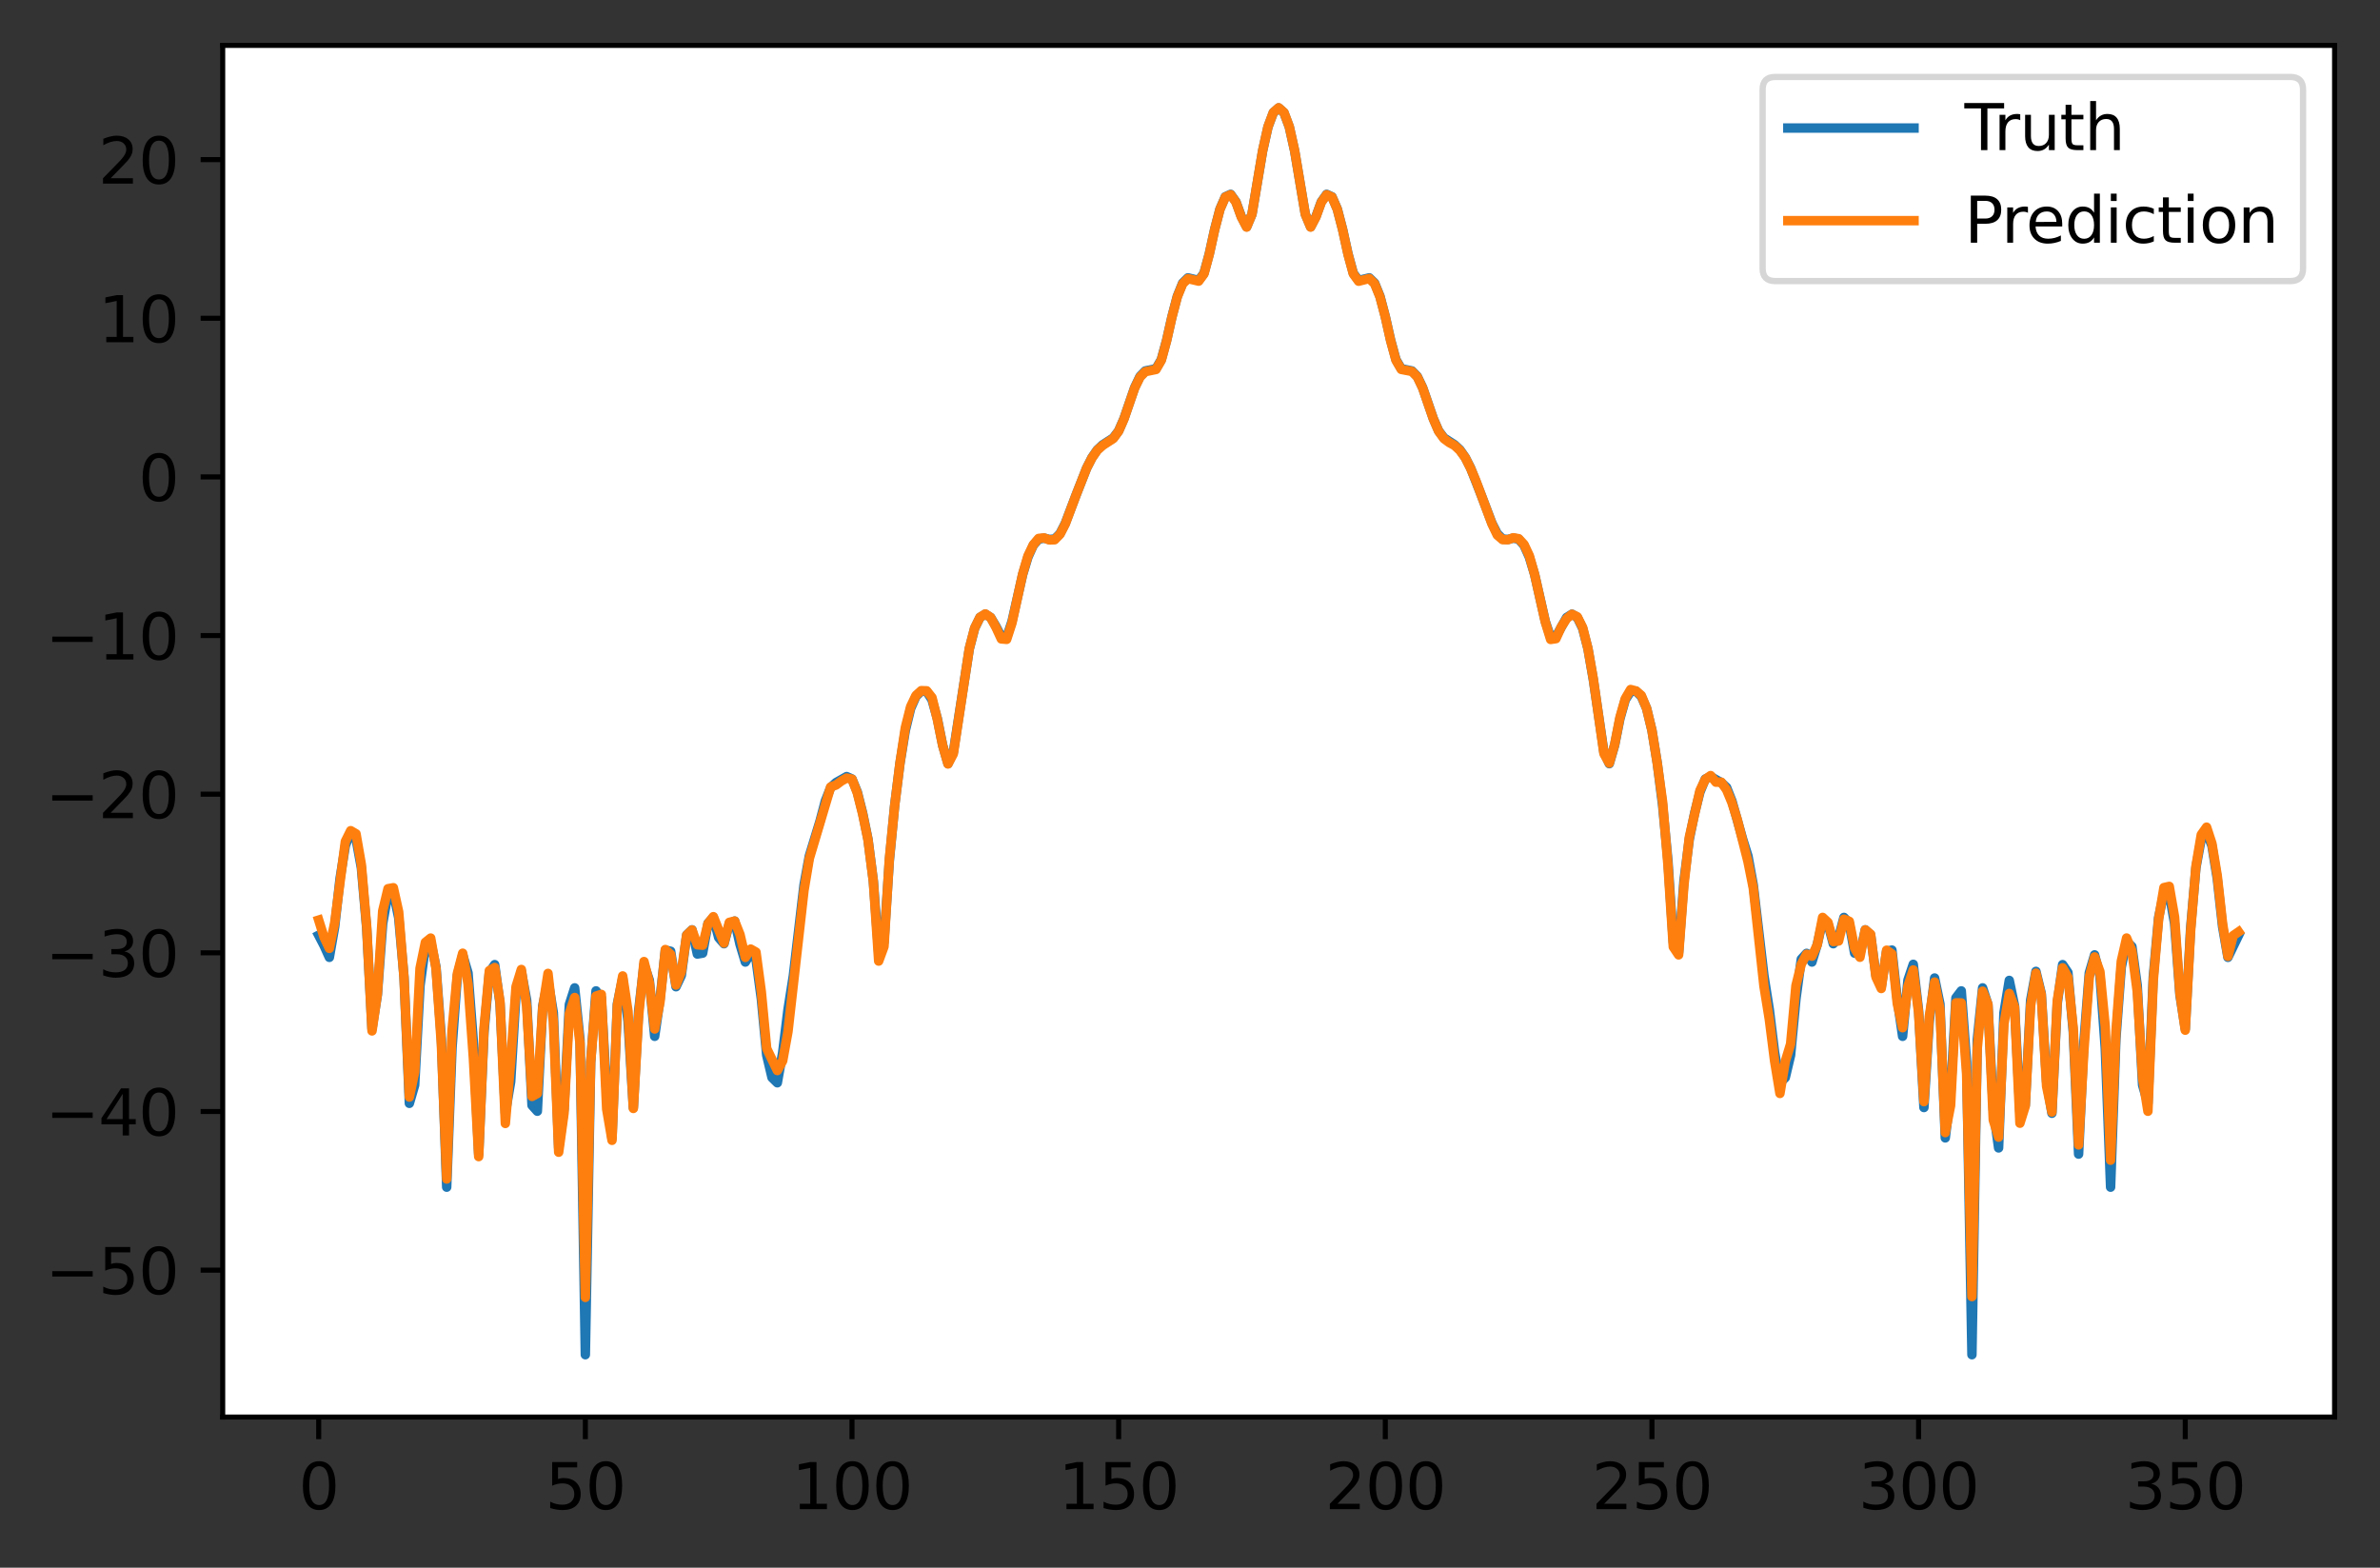 <?xml version="1.0" encoding="utf-8" standalone="no"?>
<!DOCTYPE svg PUBLIC "-//W3C//DTD SVG 1.1//EN"
  "http://www.w3.org/Graphics/SVG/1.1/DTD/svg11.dtd">
<svg xmlns:xlink="http://www.w3.org/1999/xlink" width="377.305pt" height="248.518pt" viewBox="0 0 377.305 248.518" xmlns="http://www.w3.org/2000/svg" version="1.1">
 <rect x="0" y="0" width="377.305" height="248.518" fill="#333333" stroke="none"/>
 <defs>
  <style type="text/css">*{stroke-linejoin: round; stroke-linecap: butt}</style>
 </defs>
 <g id="figure_1">
  <g id="patch_1">
   <path d="M 0 248.518 
L 377.305 248.518 
L 377.305 0 
L 0 0 
L 0 248.518 
z
" style="fill: none"/>
  </g>
  <g id="axes_1">
   <g id="patch_2">
    <path d="M 35.305 224.64 
L 370.105 224.64 
L 370.105 7.2 
L 35.305 7.2 
z
" style="fill: #ffffff"/>
   </g>
   <g id="matplotlib.axis_1">
    <g id="xtick_1">
     <g id="line2d_1">
      <defs>
       <path id="mf8a5bffc64" d="M 0 0 
L 0 3.5 
" style="stroke: #000000; stroke-width: 0.8"/>
      </defs>
      <g>
       <use xlink:href="#mf8a5bffc64" x="50.523" y="224.64" style="stroke: #000000; stroke-width: 0.8"/>
      </g>
     </g>
     <g id="text_1">
      <!-- 0 -->
      <g transform="translate(47.342 239.238)scale(0.1 -0.1)">
       <defs>
        <path id="DejaVuSans-30" d="M 2034 4250 
Q 1547 4250 1301 3770 
Q 1056 3291 1056 2328 
Q 1056 1369 1301 889 
Q 1547 409 2034 409 
Q 2525 409 2770 889 
Q 3016 1369 3016 2328 
Q 3016 3291 2770 3770 
Q 2525 4250 2034 4250 
z
M 2034 4750 
Q 2819 4750 3233 4129 
Q 3647 3509 3647 2328 
Q 3647 1150 3233 529 
Q 2819 -91 2034 -91 
Q 1250 -91 836 529 
Q 422 1150 422 2328 
Q 422 3509 836 4129 
Q 1250 4750 2034 4750 
z
" transform="scale(0.016)"/>
       </defs>
       <use xlink:href="#DejaVuSans-30"/>
      </g>
     </g>
    </g>
    <g id="xtick_2">
     <g id="line2d_2">
      <g>
       <use xlink:href="#mf8a5bffc64" x="92.796" y="224.64" style="stroke: #000000; stroke-width: 0.8"/>
      </g>
     </g>
     <g id="text_2">
      <!-- 50 -->
      <g transform="translate(86.433 239.238)scale(0.1 -0.1)">
       <defs>
        <path id="DejaVuSans-35" d="M 691 4666 
L 3169 4666 
L 3169 4134 
L 1269 4134 
L 1269 2991 
Q 1406 3038 1543 3061 
Q 1681 3084 1819 3084 
Q 2600 3084 3056 2656 
Q 3513 2228 3513 1497 
Q 3513 744 3044 326 
Q 2575 -91 1722 -91 
Q 1428 -91 1123 -41 
Q 819 9 494 109 
L 494 744 
Q 775 591 1075 516 
Q 1375 441 1709 441 
Q 2250 441 2565 725 
Q 2881 1009 2881 1497 
Q 2881 1984 2565 2268 
Q 2250 2553 1709 2553 
Q 1456 2553 1204 2497 
Q 953 2441 691 2322 
L 691 4666 
z
" transform="scale(0.016)"/>
       </defs>
       <use xlink:href="#DejaVuSans-35"/>
       <use xlink:href="#DejaVuSans-30" x="63.623"/>
      </g>
     </g>
    </g>
    <g id="xtick_3">
     <g id="line2d_3">
      <g>
       <use xlink:href="#mf8a5bffc64" x="135.068" y="224.64" style="stroke: #000000; stroke-width: 0.8"/>
      </g>
     </g>
     <g id="text_3">
      <!-- 100 -->
      <g transform="translate(125.525 239.238)scale(0.1 -0.1)">
       <defs>
        <path id="DejaVuSans-31" d="M 794 531 
L 1825 531 
L 1825 4091 
L 703 3866 
L 703 4441 
L 1819 4666 
L 2450 4666 
L 2450 531 
L 3481 531 
L 3481 0 
L 794 0 
L 794 531 
z
" transform="scale(0.016)"/>
       </defs>
       <use xlink:href="#DejaVuSans-31"/>
       <use xlink:href="#DejaVuSans-30" x="63.623"/>
       <use xlink:href="#DejaVuSans-30" x="127.246"/>
      </g>
     </g>
    </g>
    <g id="xtick_4">
     <g id="line2d_4">
      <g>
       <use xlink:href="#mf8a5bffc64" x="177.341" y="224.64" style="stroke: #000000; stroke-width: 0.8"/>
      </g>
     </g>
     <g id="text_4">
      <!-- 150 -->
      <g transform="translate(167.797 239.238)scale(0.1 -0.1)">
       <use xlink:href="#DejaVuSans-31"/>
       <use xlink:href="#DejaVuSans-35" x="63.623"/>
       <use xlink:href="#DejaVuSans-30" x="127.246"/>
      </g>
     </g>
    </g>
    <g id="xtick_5">
     <g id="line2d_5">
      <g>
       <use xlink:href="#mf8a5bffc64" x="219.614" y="224.64" style="stroke: #000000; stroke-width: 0.8"/>
      </g>
     </g>
     <g id="text_5">
      <!-- 200 -->
      <g transform="translate(210.07 239.238)scale(0.1 -0.1)">
       <defs>
        <path id="DejaVuSans-32" d="M 1228 531 
L 3431 531 
L 3431 0 
L 469 0 
L 469 531 
Q 828 903 1448 1529 
Q 2069 2156 2228 2338 
Q 2531 2678 2651 2914 
Q 2772 3150 2772 3378 
Q 2772 3750 2511 3984 
Q 2250 4219 1831 4219 
Q 1534 4219 1204 4116 
Q 875 4013 500 3803 
L 500 4441 
Q 881 4594 1212 4672 
Q 1544 4750 1819 4750 
Q 2544 4750 2975 4387 
Q 3406 4025 3406 3419 
Q 3406 3131 3298 2873 
Q 3191 2616 2906 2266 
Q 2828 2175 2409 1742 
Q 1991 1309 1228 531 
z
" transform="scale(0.016)"/>
       </defs>
       <use xlink:href="#DejaVuSans-32"/>
       <use xlink:href="#DejaVuSans-30" x="63.623"/>
       <use xlink:href="#DejaVuSans-30" x="127.246"/>
      </g>
     </g>
    </g>
    <g id="xtick_6">
     <g id="line2d_6">
      <g>
       <use xlink:href="#mf8a5bffc64" x="261.887" y="224.64" style="stroke: #000000; stroke-width: 0.8"/>
      </g>
     </g>
     <g id="text_6">
      <!-- 250 -->
      <g transform="translate(252.343 239.238)scale(0.1 -0.1)">
       <use xlink:href="#DejaVuSans-32"/>
       <use xlink:href="#DejaVuSans-35" x="63.623"/>
       <use xlink:href="#DejaVuSans-30" x="127.246"/>
      </g>
     </g>
    </g>
    <g id="xtick_7">
     <g id="line2d_7">
      <g>
       <use xlink:href="#mf8a5bffc64" x="304.159" y="224.64" style="stroke: #000000; stroke-width: 0.8"/>
      </g>
     </g>
     <g id="text_7">
      <!-- 300 -->
      <g transform="translate(294.615 239.238)scale(0.1 -0.1)">
       <defs>
        <path id="DejaVuSans-33" d="M 2597 2516 
Q 3050 2419 3304 2112 
Q 3559 1806 3559 1356 
Q 3559 666 3084 287 
Q 2609 -91 1734 -91 
Q 1441 -91 1130 -33 
Q 819 25 488 141 
L 488 750 
Q 750 597 1062 519 
Q 1375 441 1716 441 
Q 2309 441 2620 675 
Q 2931 909 2931 1356 
Q 2931 1769 2642 2001 
Q 2353 2234 1838 2234 
L 1294 2234 
L 1294 2753 
L 1863 2753 
Q 2328 2753 2575 2939 
Q 2822 3125 2822 3475 
Q 2822 3834 2567 4026 
Q 2313 4219 1838 4219 
Q 1578 4219 1281 4162 
Q 984 4106 628 3988 
L 628 4550 
Q 988 4650 1302 4700 
Q 1616 4750 1894 4750 
Q 2613 4750 3031 4423 
Q 3450 4097 3450 3541 
Q 3450 3153 3228 2886 
Q 3006 2619 2597 2516 
z
" transform="scale(0.016)"/>
       </defs>
       <use xlink:href="#DejaVuSans-33"/>
       <use xlink:href="#DejaVuSans-30" x="63.623"/>
       <use xlink:href="#DejaVuSans-30" x="127.246"/>
      </g>
     </g>
    </g>
    <g id="xtick_8">
     <g id="line2d_8">
      <g>
       <use xlink:href="#mf8a5bffc64" x="346.432" y="224.64" style="stroke: #000000; stroke-width: 0.8"/>
      </g>
     </g>
     <g id="text_8">
      <!-- 350 -->
      <g transform="translate(336.888 239.238)scale(0.1 -0.1)">
       <use xlink:href="#DejaVuSans-33"/>
       <use xlink:href="#DejaVuSans-35" x="63.623"/>
       <use xlink:href="#DejaVuSans-30" x="127.246"/>
      </g>
     </g>
    </g>
   </g>
   <g id="matplotlib.axis_2">
    <g id="ytick_1">
     <g id="line2d_9">
      <defs>
       <path id="m307344b1c3" d="M 0 0 
L -3.5 0 
" style="stroke: #000000; stroke-width: 0.8"/>
      </defs>
      <g>
       <use xlink:href="#m307344b1c3" x="35.305" y="201.349" style="stroke: #000000; stroke-width: 0.8"/>
      </g>
     </g>
     <g id="text_9">
      <!-- −50 -->
      <g transform="translate(7.2 205.148)scale(0.1 -0.1)">
       <defs>
        <path id="DejaVuSans-2212" d="M 678 2272 
L 4684 2272 
L 4684 1741 
L 678 1741 
L 678 2272 
z
" transform="scale(0.016)"/>
       </defs>
       <use xlink:href="#DejaVuSans-2212"/>
       <use xlink:href="#DejaVuSans-35" x="83.789"/>
       <use xlink:href="#DejaVuSans-30" x="147.412"/>
      </g>
     </g>
    </g>
    <g id="ytick_2">
     <g id="line2d_10">
      <g>
       <use xlink:href="#m307344b1c3" x="35.305" y="176.2" style="stroke: #000000; stroke-width: 0.8"/>
      </g>
     </g>
     <g id="text_10">
      <!-- −40 -->
      <g transform="translate(7.2 179.999)scale(0.1 -0.1)">
       <defs>
        <path id="DejaVuSans-34" d="M 2419 4116 
L 825 1625 
L 2419 1625 
L 2419 4116 
z
M 2253 4666 
L 3047 4666 
L 3047 1625 
L 3713 1625 
L 3713 1100 
L 3047 1100 
L 3047 0 
L 2419 0 
L 2419 1100 
L 313 1100 
L 313 1709 
L 2253 4666 
z
" transform="scale(0.016)"/>
       </defs>
       <use xlink:href="#DejaVuSans-2212"/>
       <use xlink:href="#DejaVuSans-34" x="83.789"/>
       <use xlink:href="#DejaVuSans-30" x="147.412"/>
      </g>
     </g>
    </g>
    <g id="ytick_3">
     <g id="line2d_11">
      <g>
       <use xlink:href="#m307344b1c3" x="35.305" y="151.05" style="stroke: #000000; stroke-width: 0.8"/>
      </g>
     </g>
     <g id="text_11">
      <!-- −30 -->
      <g transform="translate(7.2 154.85)scale(0.1 -0.1)">
       <use xlink:href="#DejaVuSans-2212"/>
       <use xlink:href="#DejaVuSans-33" x="83.789"/>
       <use xlink:href="#DejaVuSans-30" x="147.412"/>
      </g>
     </g>
    </g>
    <g id="ytick_4">
     <g id="line2d_12">
      <g>
       <use xlink:href="#m307344b1c3" x="35.305" y="125.901" style="stroke: #000000; stroke-width: 0.8"/>
      </g>
     </g>
     <g id="text_12">
      <!-- −20 -->
      <g transform="translate(7.2 129.701)scale(0.1 -0.1)">
       <use xlink:href="#DejaVuSans-2212"/>
       <use xlink:href="#DejaVuSans-32" x="83.789"/>
       <use xlink:href="#DejaVuSans-30" x="147.412"/>
      </g>
     </g>
    </g>
    <g id="ytick_5">
     <g id="line2d_13">
      <g>
       <use xlink:href="#m307344b1c3" x="35.305" y="100.752" style="stroke: #000000; stroke-width: 0.8"/>
      </g>
     </g>
     <g id="text_13">
      <!-- −10 -->
      <g transform="translate(7.2 104.551)scale(0.1 -0.1)">
       <use xlink:href="#DejaVuSans-2212"/>
       <use xlink:href="#DejaVuSans-31" x="83.789"/>
       <use xlink:href="#DejaVuSans-30" x="147.412"/>
      </g>
     </g>
    </g>
    <g id="ytick_6">
     <g id="line2d_14">
      <g>
       <use xlink:href="#m307344b1c3" x="35.305" y="75.603" style="stroke: #000000; stroke-width: 0.8"/>
      </g>
     </g>
     <g id="text_14">
      <!-- 0 -->
      <g transform="translate(21.942 79.402)scale(0.1 -0.1)">
       <use xlink:href="#DejaVuSans-30"/>
      </g>
     </g>
    </g>
    <g id="ytick_7">
     <g id="line2d_15">
      <g>
       <use xlink:href="#m307344b1c3" x="35.305" y="50.454" style="stroke: #000000; stroke-width: 0.8"/>
      </g>
     </g>
     <g id="text_15">
      <!-- 10 -->
      <g transform="translate(15.58 54.253)scale(0.1 -0.1)">
       <use xlink:href="#DejaVuSans-31"/>
       <use xlink:href="#DejaVuSans-30" x="63.623"/>
      </g>
     </g>
    </g>
    <g id="ytick_8">
     <g id="line2d_16">
      <g>
       <use xlink:href="#m307344b1c3" x="35.305" y="25.305" style="stroke: #000000; stroke-width: 0.8"/>
      </g>
     </g>
     <g id="text_16">
      <!-- 20 -->
      <g transform="translate(15.58 29.104)scale(0.1 -0.1)">
       <use xlink:href="#DejaVuSans-32"/>
       <use xlink:href="#DejaVuSans-30" x="63.623"/>
      </g>
     </g>
    </g>
   </g>
   <g id="line2d_17">
    <path d="M 50.523 148.26 
L 51.368 149.886 
L 52.214 151.763 
L 53.059 146.91 
L 53.905 139.287 
L 54.75 134.051 
L 55.596 131.928 
L 56.441 132.959 
L 57.287 137.579 
L 58.132 147.199 
L 58.977 163.085 
L 59.823 157.724 
L 60.668 146.406 
L 61.514 141.667 
L 62.359 141.498 
L 63.205 145.477 
L 64.05 154.868 
L 64.896 174.907 
L 65.741 172.013 
L 66.587 156.235 
L 67.432 150.064 
L 68.277 149.246 
L 69.123 153.317 
L 69.968 164.65 
L 70.814 188.196 
L 71.659 166.146 
L 72.505 154.658 
L 73.35 151.373 
L 74.196 154.236 
L 75.041 165.163 
L 75.887 182.957 
L 76.732 163.609 
L 77.577 154.175 
L 78.423 152.918 
L 79.268 159.078 
L 80.114 176.478 
L 80.959 171.471 
L 81.805 157.501 
L 82.65 153.99 
L 83.496 158.585 
L 84.341 175.217 
L 85.187 176.157 
L 86.032 159.479 
L 86.877 155.42 
L 87.723 160.562 
L 88.568 181.974 
L 89.414 175.891 
L 90.259 159.242 
L 91.105 156.604 
L 91.95 164.842 
L 92.796 214.756 
L 93.641 168.388 
L 94.487 157.082 
L 95.332 158.19 
L 96.177 173.407 
L 97.023 180.385 
L 97.868 159.153 
L 98.714 155.039 
L 99.559 161.885 
L 100.405 175.571 
L 101.25 160.215 
L 102.096 152.869 
L 102.941 155.388 
L 103.787 164.283 
L 104.632 158.393 
L 105.477 150.613 
L 106.323 150.802 
L 107.168 156.421 
L 108.014 154.623 
L 108.859 148.209 
L 109.705 147.4 
L 110.55 151.24 
L 111.396 151.095 
L 112.241 146.366 
L 113.087 145.436 
L 113.932 148.627 
L 114.777 149.605 
L 115.623 146.433 
L 116.468 146.014 
L 117.314 149.703 
L 118.159 152.507 
L 119.005 151.133 
L 119.85 152.061 
L 120.696 158.363 
L 121.541 167.263 
L 122.387 170.821 
L 123.232 171.649 
L 124.077 166.859 
L 124.923 160.017 
L 125.768 154.681 
L 127.459 140.296 
L 128.305 135.696 
L 129.996 130.181 
L 130.841 126.978 
L 131.687 124.842 
L 132.532 124.066 
L 134.223 123.108 
L 135.068 123.495 
L 135.914 125.565 
L 136.759 128.903 
L 137.605 133.044 
L 138.45 139.638 
L 139.296 151.001 
L 140.141 149.372 
L 140.987 136.472 
L 141.832 127.665 
L 142.677 120.993 
L 143.523 115.797 
L 144.368 112.304 
L 145.214 110.383 
L 146.059 109.556 
L 146.905 109.613 
L 147.75 110.919 
L 148.596 113.911 
L 149.441 118.147 
L 150.287 121.062 
L 151.132 119.259 
L 153.668 102.841 
L 154.514 99.598 
L 155.359 97.87 
L 156.205 97.365 
L 157.05 97.891 
L 157.896 99.305 
L 158.741 100.938 
L 159.587 101.048 
L 160.432 98.513 
L 162.123 91.079 
L 162.968 88.294 
L 163.814 86.423 
L 164.659 85.471 
L 165.505 85.304 
L 166.35 85.517 
L 167.196 85.457 
L 168.041 84.604 
L 168.887 82.95 
L 170.577 78.511 
L 172.268 74.201 
L 173.114 72.532 
L 173.959 71.311 
L 174.805 70.518 
L 176.496 69.423 
L 177.341 68.302 
L 178.187 66.359 
L 179.877 61.448 
L 180.723 59.678 
L 181.568 58.802 
L 183.259 58.452 
L 184.105 57.011 
L 184.95 53.921 
L 185.796 50.181 
L 186.641 46.965 
L 187.487 44.875 
L 188.332 44.048 
L 190.023 44.456 
L 190.868 43.312 
L 191.714 40.221 
L 192.559 36.377 
L 193.405 33.141 
L 194.25 31.198 
L 195.096 30.807 
L 195.941 31.997 
L 196.787 34.328 
L 197.632 35.953 
L 198.477 33.959 
L 200.168 23.917 
L 201.014 20.129 
L 201.859 17.863 
L 202.705 17.113 
L 203.55 17.863 
L 204.396 20.129 
L 205.241 23.917 
L 206.932 33.959 
L 207.777 35.953 
L 208.623 34.328 
L 209.468 31.997 
L 210.314 30.807 
L 211.159 31.198 
L 212.005 33.141 
L 212.85 36.377 
L 213.696 40.221 
L 214.541 43.312 
L 215.387 44.456 
L 217.077 44.048 
L 217.923 44.875 
L 218.768 46.965 
L 219.614 50.181 
L 220.459 53.921 
L 221.305 57.011 
L 222.15 58.452 
L 223.841 58.802 
L 224.687 59.678 
L 225.532 61.448 
L 227.223 66.359 
L 228.068 68.302 
L 228.914 69.423 
L 230.605 70.518 
L 231.45 71.311 
L 232.296 72.532 
L 233.141 74.201 
L 234.832 78.511 
L 236.523 82.95 
L 237.368 84.604 
L 238.214 85.457 
L 239.059 85.517 
L 239.905 85.304 
L 240.75 85.471 
L 241.596 86.423 
L 242.441 88.294 
L 243.287 91.079 
L 244.977 98.513 
L 245.823 101.048 
L 246.668 100.938 
L 248.359 97.891 
L 249.205 97.365 
L 250.05 97.87 
L 250.896 99.598 
L 251.741 102.841 
L 252.587 107.719 
L 254.277 119.259 
L 255.123 121.062 
L 255.968 118.147 
L 256.814 113.911 
L 257.659 110.919 
L 258.505 109.613 
L 259.35 109.556 
L 260.196 110.383 
L 261.041 112.304 
L 261.887 115.797 
L 262.732 120.993 
L 263.577 127.665 
L 264.423 136.472 
L 265.268 149.372 
L 266.114 151.001 
L 266.959 139.638 
L 267.805 133.044 
L 268.65 128.903 
L 269.496 125.565 
L 270.341 123.495 
L 271.187 123.108 
L 272.877 124.066 
L 273.723 124.842 
L 274.568 126.978 
L 276.259 133.015 
L 277.105 135.696 
L 277.95 140.296 
L 279.641 154.681 
L 280.487 160.017 
L 281.332 166.859 
L 282.177 171.649 
L 283.023 170.821 
L 283.868 167.263 
L 284.714 158.363 
L 285.559 152.061 
L 286.405 151.133 
L 287.25 152.507 
L 288.096 149.703 
L 288.941 146.014 
L 289.787 146.433 
L 290.632 149.605 
L 291.477 148.627 
L 292.323 145.436 
L 293.168 146.366 
L 294.014 151.095 
L 294.859 151.24 
L 295.705 147.4 
L 296.55 148.209 
L 297.396 154.623 
L 298.241 156.421 
L 299.087 150.802 
L 299.932 150.613 
L 300.777 158.393 
L 301.623 164.283 
L 302.468 155.388 
L 303.314 152.869 
L 304.159 160.215 
L 305.005 175.571 
L 305.85 161.885 
L 306.696 155.039 
L 307.541 159.153 
L 308.387 180.385 
L 309.232 173.407 
L 310.077 158.19 
L 310.923 157.082 
L 311.768 168.388 
L 312.614 214.756 
L 313.459 164.842 
L 314.305 156.604 
L 315.15 159.242 
L 315.996 175.891 
L 316.841 181.974 
L 317.687 160.562 
L 318.532 155.42 
L 319.377 159.479 
L 320.223 176.157 
L 321.068 175.217 
L 321.914 158.585 
L 322.759 153.99 
L 323.605 157.501 
L 324.45 171.471 
L 325.296 176.478 
L 326.141 159.078 
L 326.987 152.918 
L 327.832 154.175 
L 328.677 163.609 
L 329.523 182.957 
L 330.368 165.163 
L 331.214 154.236 
L 332.059 151.373 
L 332.905 154.658 
L 333.75 166.146 
L 334.596 188.196 
L 335.441 164.65 
L 336.287 153.317 
L 337.132 149.246 
L 337.977 150.064 
L 338.823 156.235 
L 339.668 172.013 
L 340.514 174.907 
L 341.359 154.868 
L 342.205 145.477 
L 343.05 141.498 
L 343.896 141.667 
L 344.741 146.406 
L 345.587 157.724 
L 346.432 163.085 
L 347.277 147.199 
L 348.123 137.579 
L 348.968 132.959 
L 349.814 131.928 
L 350.659 134.051 
L 351.505 139.287 
L 352.35 146.91 
L 353.196 151.763 
L 354.887 148.26 
L 354.887 148.26 
" clip-path="url(#p971f0cac04)" style="fill: none; stroke: #1f77b4; stroke-width: 1.5; stroke-linecap: square"/>
   </g>
   <g id="line2d_18">
    <path d="M 50.523 145.859 
L 51.368 148.56 
L 52.214 150.34 
L 53.059 146.281 
L 54.75 133.391 
L 55.596 131.686 
L 56.441 132.179 
L 57.287 137.056 
L 58.132 146.905 
L 58.977 163.426 
L 59.823 157.574 
L 60.668 144.412 
L 61.514 140.883 
L 62.359 140.728 
L 63.205 144.564 
L 64.05 155.069 
L 64.896 173.91 
L 65.741 169.929 
L 66.587 153.505 
L 67.432 149.395 
L 68.277 148.709 
L 69.123 153.558 
L 69.968 165.517 
L 70.814 186.898 
L 71.659 163.363 
L 72.505 154.336 
L 73.35 151.11 
L 74.196 155.982 
L 75.041 167.696 
L 75.887 183.352 
L 76.732 162.949 
L 77.577 153.868 
L 78.423 153.375 
L 79.268 158.806 
L 80.114 178.095 
L 80.959 168.27 
L 81.805 156.423 
L 82.65 153.687 
L 83.496 159.566 
L 84.341 173.808 
L 85.187 173.342 
L 86.032 159.766 
L 86.877 154.31 
L 87.723 161.955 
L 88.568 182.655 
L 89.414 176.509 
L 90.259 160.691 
L 91.105 158.129 
L 91.95 165.454 
L 92.796 205.667 
L 93.641 168.374 
L 94.487 157.907 
L 95.332 157.636 
L 96.177 175.815 
L 97.023 180.769 
L 97.868 159.393 
L 98.714 154.713 
L 99.559 160.311 
L 100.405 175.717 
L 101.25 160.954 
L 102.096 152.433 
L 102.941 155.79 
L 103.787 163.12 
L 104.632 158.831 
L 105.477 150.528 
L 106.323 151.3 
L 107.168 156.155 
L 108.014 154.06 
L 108.859 148.246 
L 109.705 147.43 
L 110.55 149.77 
L 111.396 149.837 
L 112.241 146.421 
L 113.087 145.318 
L 114.777 149.508 
L 115.623 146.217 
L 116.468 146.014 
L 117.314 148.148 
L 118.159 151.77 
L 119.005 150.453 
L 119.85 150.933 
L 120.696 157.236 
L 121.541 166.215 
L 123.232 169.709 
L 124.077 168.185 
L 124.923 163.528 
L 127.459 141.158 
L 128.305 136.094 
L 131.687 124.752 
L 132.532 124.448 
L 133.377 123.817 
L 134.223 123.343 
L 135.068 123.52 
L 135.914 125.713 
L 136.759 129.064 
L 137.605 133.139 
L 138.45 139.745 
L 139.296 152.356 
L 140.141 150.059 
L 140.987 136.212 
L 141.832 127.758 
L 142.677 120.917 
L 143.523 115.353 
L 144.368 112.01 
L 145.214 110.243 
L 146.059 109.486 
L 146.905 109.513 
L 147.75 110.579 
L 148.596 114.038 
L 149.441 118.183 
L 150.287 121.103 
L 151.132 119.513 
L 153.668 102.801 
L 154.514 99.545 
L 155.359 97.861 
L 156.205 97.323 
L 157.05 97.896 
L 157.896 99.461 
L 158.741 101.285 
L 159.587 101.355 
L 160.432 98.753 
L 162.123 90.99 
L 162.968 88.111 
L 163.814 86.36 
L 164.659 85.355 
L 165.505 85.27 
L 166.35 85.592 
L 167.196 85.563 
L 168.041 84.696 
L 168.887 83.051 
L 170.577 78.518 
L 172.268 74.217 
L 173.114 72.579 
L 173.959 71.365 
L 174.805 70.609 
L 176.496 69.509 
L 177.341 68.349 
L 178.187 66.415 
L 179.877 61.509 
L 180.723 59.785 
L 181.568 58.916 
L 183.259 58.571 
L 184.105 57.101 
L 184.95 54.008 
L 185.796 50.243 
L 186.641 47.053 
L 187.487 44.982 
L 188.332 44.17 
L 190.023 44.566 
L 190.868 43.417 
L 191.714 40.289 
L 192.559 36.427 
L 193.405 33.185 
L 194.25 31.252 
L 195.096 30.869 
L 195.941 32.06 
L 196.787 34.399 
L 197.632 36.001 
L 198.477 33.949 
L 200.168 23.879 
L 201.014 20.096 
L 201.859 17.837 
L 202.705 17.084 
L 203.55 17.835 
L 204.396 20.091 
L 205.241 23.889 
L 206.932 33.965 
L 207.777 36.001 
L 208.623 34.387 
L 209.468 32.062 
L 210.314 30.873 
L 211.159 31.245 
L 212.005 33.18 
L 212.85 36.426 
L 213.696 40.298 
L 214.541 43.415 
L 215.387 44.579 
L 217.077 44.153 
L 217.923 44.982 
L 218.768 47.062 
L 219.614 50.244 
L 220.459 54.01 
L 221.305 57.114 
L 222.15 58.56 
L 223.841 58.883 
L 224.687 59.74 
L 225.532 61.509 
L 227.223 66.398 
L 228.068 68.359 
L 228.914 69.538 
L 229.759 70.159 
L 230.605 70.617 
L 231.45 71.413 
L 232.296 72.568 
L 233.141 74.251 
L 233.987 76.241 
L 236.523 83.054 
L 237.368 84.822 
L 238.214 85.545 
L 239.059 85.562 
L 239.905 85.249 
L 240.75 85.397 
L 241.596 86.304 
L 242.441 88.09 
L 243.287 91.071 
L 244.977 98.593 
L 245.823 101.369 
L 246.668 101.242 
L 247.514 99.372 
L 248.359 98.062 
L 249.205 97.382 
L 250.05 97.786 
L 250.896 99.467 
L 251.741 102.82 
L 252.587 107.604 
L 254.277 119.486 
L 255.123 120.979 
L 255.968 118.042 
L 256.814 113.707 
L 257.659 110.75 
L 258.505 109.305 
L 259.35 109.529 
L 260.196 110.241 
L 261.041 112.311 
L 261.887 115.795 
L 262.732 121.039 
L 263.577 127.141 
L 264.423 137.158 
L 265.268 150.102 
L 266.114 151.371 
L 266.959 140.309 
L 267.805 132.746 
L 269.496 125.316 
L 270.341 123.556 
L 271.187 122.949 
L 272.032 123.996 
L 272.877 123.997 
L 273.723 125.215 
L 274.568 127.243 
L 275.414 129.927 
L 277.105 136.581 
L 277.95 140.801 
L 279.641 156.332 
L 280.487 161.566 
L 281.332 168.216 
L 282.177 173.338 
L 283.023 168.268 
L 283.868 165.499 
L 284.714 156.254 
L 285.559 152.843 
L 286.405 151.271 
L 287.25 151.572 
L 288.096 149.774 
L 288.941 145.432 
L 289.787 146.215 
L 290.632 149.256 
L 291.477 149.176 
L 292.323 145.713 
L 293.168 146.053 
L 294.014 150.31 
L 294.859 151.749 
L 295.705 147.411 
L 296.55 148.092 
L 297.396 154.878 
L 298.241 156.703 
L 299.087 150.632 
L 299.932 151.225 
L 300.777 159.101 
L 301.623 162.92 
L 302.468 156.348 
L 303.314 153.765 
L 304.159 160.58 
L 305.005 174.637 
L 305.85 161.156 
L 306.696 155.687 
L 307.541 159.948 
L 308.387 179.543 
L 309.232 175.247 
L 310.077 158.984 
L 310.923 158.994 
L 311.768 170.217 
L 312.614 205.54 
L 313.459 166.22 
L 314.305 157.132 
L 315.15 159.195 
L 315.996 177.55 
L 316.841 180.266 
L 317.687 162.326 
L 318.532 157.491 
L 319.377 159.647 
L 320.223 178.057 
L 321.068 175.347 
L 321.914 159.434 
L 322.759 154.268 
L 323.605 157.684 
L 324.45 172.218 
L 325.296 176.283 
L 326.141 158.644 
L 326.987 153.422 
L 327.832 154.923 
L 328.677 163.013 
L 329.523 181.493 
L 330.368 166.483 
L 331.214 154.883 
L 332.059 151.692 
L 332.905 154.029 
L 333.75 162.746 
L 334.596 183.917 
L 335.441 163.566 
L 336.287 152.396 
L 337.132 148.702 
L 337.977 150.74 
L 338.823 157.238 
L 339.668 170.871 
L 340.514 176.161 
L 341.359 155.534 
L 342.205 145.745 
L 343.05 140.707 
L 343.896 140.515 
L 344.741 145.385 
L 345.587 157.483 
L 346.432 163.309 
L 347.277 147.659 
L 348.123 137.342 
L 348.968 132.323 
L 349.814 131.129 
L 350.659 133.709 
L 351.505 138.814 
L 352.35 146.41 
L 353.196 151.604 
L 354.041 148.31 
L 354.887 147.725 
L 354.887 147.725 
" clip-path="url(#p971f0cac04)" style="fill: none; stroke: #ff7f0e; stroke-width: 1.5; stroke-linecap: square"/>
   </g>
   <g id="patch_3">
    <path d="M 35.305 224.64 
L 35.305 7.2 
" style="fill: none; stroke: #000000; stroke-width: 0.8; stroke-linejoin: miter; stroke-linecap: square"/>
   </g>
   <g id="patch_4">
    <path d="M 370.105 224.64 
L 370.105 7.2 
" style="fill: none; stroke: #000000; stroke-width: 0.8; stroke-linejoin: miter; stroke-linecap: square"/>
   </g>
   <g id="patch_5">
    <path d="M 35.305 224.64 
L 370.105 224.64 
" style="fill: none; stroke: #000000; stroke-width: 0.8; stroke-linejoin: miter; stroke-linecap: square"/>
   </g>
   <g id="patch_6">
    <path d="M 35.305 7.2 
L 370.105 7.2 
" style="fill: none; stroke: #000000; stroke-width: 0.8; stroke-linejoin: miter; stroke-linecap: square"/>
   </g>
   <g id="legend_1">
    <g id="patch_7">
     <path d="M 281.431 44.556 
L 363.105 44.556 
Q 365.105 44.556 365.105 42.556 
L 365.105 14.2 
Q 365.105 12.2 363.105 12.2 
L 281.431 12.2 
Q 279.431 12.2 279.431 14.2 
L 279.431 42.556 
Q 279.431 44.556 281.431 44.556 
z
" style="fill: #ffffff; opacity: 0.8; stroke: #cccccc; stroke-linejoin: miter"/>
    </g>
    <g id="line2d_19">
     <path d="M 283.431 20.298 
L 293.431 20.298 
L 303.431 20.298 
" style="fill: none; stroke: #1f77b4; stroke-width: 1.5; stroke-linecap: square"/>
    </g>
    <g id="text_17">
     <!-- Truth -->
     <g transform="translate(311.431 23.798)scale(0.1 -0.1)">
      <defs>
       <path id="DejaVuSans-54" d="M -19 4666 
L 3928 4666 
L 3928 4134 
L 2272 4134 
L 2272 0 
L 1638 0 
L 1638 4134 
L -19 4134 
L -19 4666 
z
" transform="scale(0.016)"/>
       <path id="DejaVuSans-72" d="M 2631 2963 
Q 2534 3019 2420 3045 
Q 2306 3072 2169 3072 
Q 1681 3072 1420 2755 
Q 1159 2438 1159 1844 
L 1159 0 
L 581 0 
L 581 3500 
L 1159 3500 
L 1159 2956 
Q 1341 3275 1631 3429 
Q 1922 3584 2338 3584 
Q 2397 3584 2469 3576 
Q 2541 3569 2628 3553 
L 2631 2963 
z
" transform="scale(0.016)"/>
       <path id="DejaVuSans-75" d="M 544 1381 
L 544 3500 
L 1119 3500 
L 1119 1403 
Q 1119 906 1312 657 
Q 1506 409 1894 409 
Q 2359 409 2629 706 
Q 2900 1003 2900 1516 
L 2900 3500 
L 3475 3500 
L 3475 0 
L 2900 0 
L 2900 538 
Q 2691 219 2414 64 
Q 2138 -91 1772 -91 
Q 1169 -91 856 284 
Q 544 659 544 1381 
z
M 1991 3584 
L 1991 3584 
z
" transform="scale(0.016)"/>
       <path id="DejaVuSans-74" d="M 1172 4494 
L 1172 3500 
L 2356 3500 
L 2356 3053 
L 1172 3053 
L 1172 1153 
Q 1172 725 1289 603 
Q 1406 481 1766 481 
L 2356 481 
L 2356 0 
L 1766 0 
Q 1100 0 847 248 
Q 594 497 594 1153 
L 594 3053 
L 172 3053 
L 172 3500 
L 594 3500 
L 594 4494 
L 1172 4494 
z
" transform="scale(0.016)"/>
       <path id="DejaVuSans-68" d="M 3513 2113 
L 3513 0 
L 2938 0 
L 2938 2094 
Q 2938 2591 2744 2837 
Q 2550 3084 2163 3084 
Q 1697 3084 1428 2787 
Q 1159 2491 1159 1978 
L 1159 0 
L 581 0 
L 581 4863 
L 1159 4863 
L 1159 2956 
Q 1366 3272 1645 3428 
Q 1925 3584 2291 3584 
Q 2894 3584 3203 3211 
Q 3513 2838 3513 2113 
z
" transform="scale(0.016)"/>
      </defs>
      <use xlink:href="#DejaVuSans-54"/>
      <use xlink:href="#DejaVuSans-72" x="46.334"/>
      <use xlink:href="#DejaVuSans-75" x="87.447"/>
      <use xlink:href="#DejaVuSans-74" x="150.826"/>
      <use xlink:href="#DejaVuSans-68" x="190.035"/>
     </g>
    </g>
    <g id="line2d_20">
     <path d="M 283.431 34.977 
L 293.431 34.977 
L 303.431 34.977 
" style="fill: none; stroke: #ff7f0e; stroke-width: 1.5; stroke-linecap: square"/>
    </g>
    <g id="text_18">
     <!-- Prediction -->
     <g transform="translate(311.431 38.477)scale(0.1 -0.1)">
      <defs>
       <path id="DejaVuSans-50" d="M 1259 4147 
L 1259 2394 
L 2053 2394 
Q 2494 2394 2734 2622 
Q 2975 2850 2975 3272 
Q 2975 3691 2734 3919 
Q 2494 4147 2053 4147 
L 1259 4147 
z
M 628 4666 
L 2053 4666 
Q 2838 4666 3239 4311 
Q 3641 3956 3641 3272 
Q 3641 2581 3239 2228 
Q 2838 1875 2053 1875 
L 1259 1875 
L 1259 0 
L 628 0 
L 628 4666 
z
" transform="scale(0.016)"/>
       <path id="DejaVuSans-65" d="M 3597 1894 
L 3597 1613 
L 953 1613 
Q 991 1019 1311 708 
Q 1631 397 2203 397 
Q 2534 397 2845 478 
Q 3156 559 3463 722 
L 3463 178 
Q 3153 47 2828 -22 
Q 2503 -91 2169 -91 
Q 1331 -91 842 396 
Q 353 884 353 1716 
Q 353 2575 817 3079 
Q 1281 3584 2069 3584 
Q 2775 3584 3186 3129 
Q 3597 2675 3597 1894 
z
M 3022 2063 
Q 3016 2534 2758 2815 
Q 2500 3097 2075 3097 
Q 1594 3097 1305 2825 
Q 1016 2553 972 2059 
L 3022 2063 
z
" transform="scale(0.016)"/>
       <path id="DejaVuSans-64" d="M 2906 2969 
L 2906 4863 
L 3481 4863 
L 3481 0 
L 2906 0 
L 2906 525 
Q 2725 213 2448 61 
Q 2172 -91 1784 -91 
Q 1150 -91 751 415 
Q 353 922 353 1747 
Q 353 2572 751 3078 
Q 1150 3584 1784 3584 
Q 2172 3584 2448 3432 
Q 2725 3281 2906 2969 
z
M 947 1747 
Q 947 1113 1208 752 
Q 1469 391 1925 391 
Q 2381 391 2643 752 
Q 2906 1113 2906 1747 
Q 2906 2381 2643 2742 
Q 2381 3103 1925 3103 
Q 1469 3103 1208 2742 
Q 947 2381 947 1747 
z
" transform="scale(0.016)"/>
       <path id="DejaVuSans-69" d="M 603 3500 
L 1178 3500 
L 1178 0 
L 603 0 
L 603 3500 
z
M 603 4863 
L 1178 4863 
L 1178 4134 
L 603 4134 
L 603 4863 
z
" transform="scale(0.016)"/>
       <path id="DejaVuSans-63" d="M 3122 3366 
L 3122 2828 
Q 2878 2963 2633 3030 
Q 2388 3097 2138 3097 
Q 1578 3097 1268 2742 
Q 959 2388 959 1747 
Q 959 1106 1268 751 
Q 1578 397 2138 397 
Q 2388 397 2633 464 
Q 2878 531 3122 666 
L 3122 134 
Q 2881 22 2623 -34 
Q 2366 -91 2075 -91 
Q 1284 -91 818 406 
Q 353 903 353 1747 
Q 353 2603 823 3093 
Q 1294 3584 2113 3584 
Q 2378 3584 2631 3529 
Q 2884 3475 3122 3366 
z
" transform="scale(0.016)"/>
       <path id="DejaVuSans-6f" d="M 1959 3097 
Q 1497 3097 1228 2736 
Q 959 2375 959 1747 
Q 959 1119 1226 758 
Q 1494 397 1959 397 
Q 2419 397 2687 759 
Q 2956 1122 2956 1747 
Q 2956 2369 2687 2733 
Q 2419 3097 1959 3097 
z
M 1959 3584 
Q 2709 3584 3137 3096 
Q 3566 2609 3566 1747 
Q 3566 888 3137 398 
Q 2709 -91 1959 -91 
Q 1206 -91 779 398 
Q 353 888 353 1747 
Q 353 2609 779 3096 
Q 1206 3584 1959 3584 
z
" transform="scale(0.016)"/>
       <path id="DejaVuSans-6e" d="M 3513 2113 
L 3513 0 
L 2938 0 
L 2938 2094 
Q 2938 2591 2744 2837 
Q 2550 3084 2163 3084 
Q 1697 3084 1428 2787 
Q 1159 2491 1159 1978 
L 1159 0 
L 581 0 
L 581 3500 
L 1159 3500 
L 1159 2956 
Q 1366 3272 1645 3428 
Q 1925 3584 2291 3584 
Q 2894 3584 3203 3211 
Q 3513 2838 3513 2113 
z
" transform="scale(0.016)"/>
      </defs>
      <use xlink:href="#DejaVuSans-50"/>
      <use xlink:href="#DejaVuSans-72" x="58.553"/>
      <use xlink:href="#DejaVuSans-65" x="97.416"/>
      <use xlink:href="#DejaVuSans-64" x="158.939"/>
      <use xlink:href="#DejaVuSans-69" x="222.416"/>
      <use xlink:href="#DejaVuSans-63" x="250.199"/>
      <use xlink:href="#DejaVuSans-74" x="305.18"/>
      <use xlink:href="#DejaVuSans-69" x="344.389"/>
      <use xlink:href="#DejaVuSans-6f" x="372.172"/>
      <use xlink:href="#DejaVuSans-6e" x="433.354"/>
     </g>
    </g>
   </g>
  </g>
 </g>
 <defs>
  <clipPath id="p971f0cac04">
   <rect x="35.305" y="7.2" width="334.8" height="217.44"/>
  </clipPath>
 </defs>
</svg>
